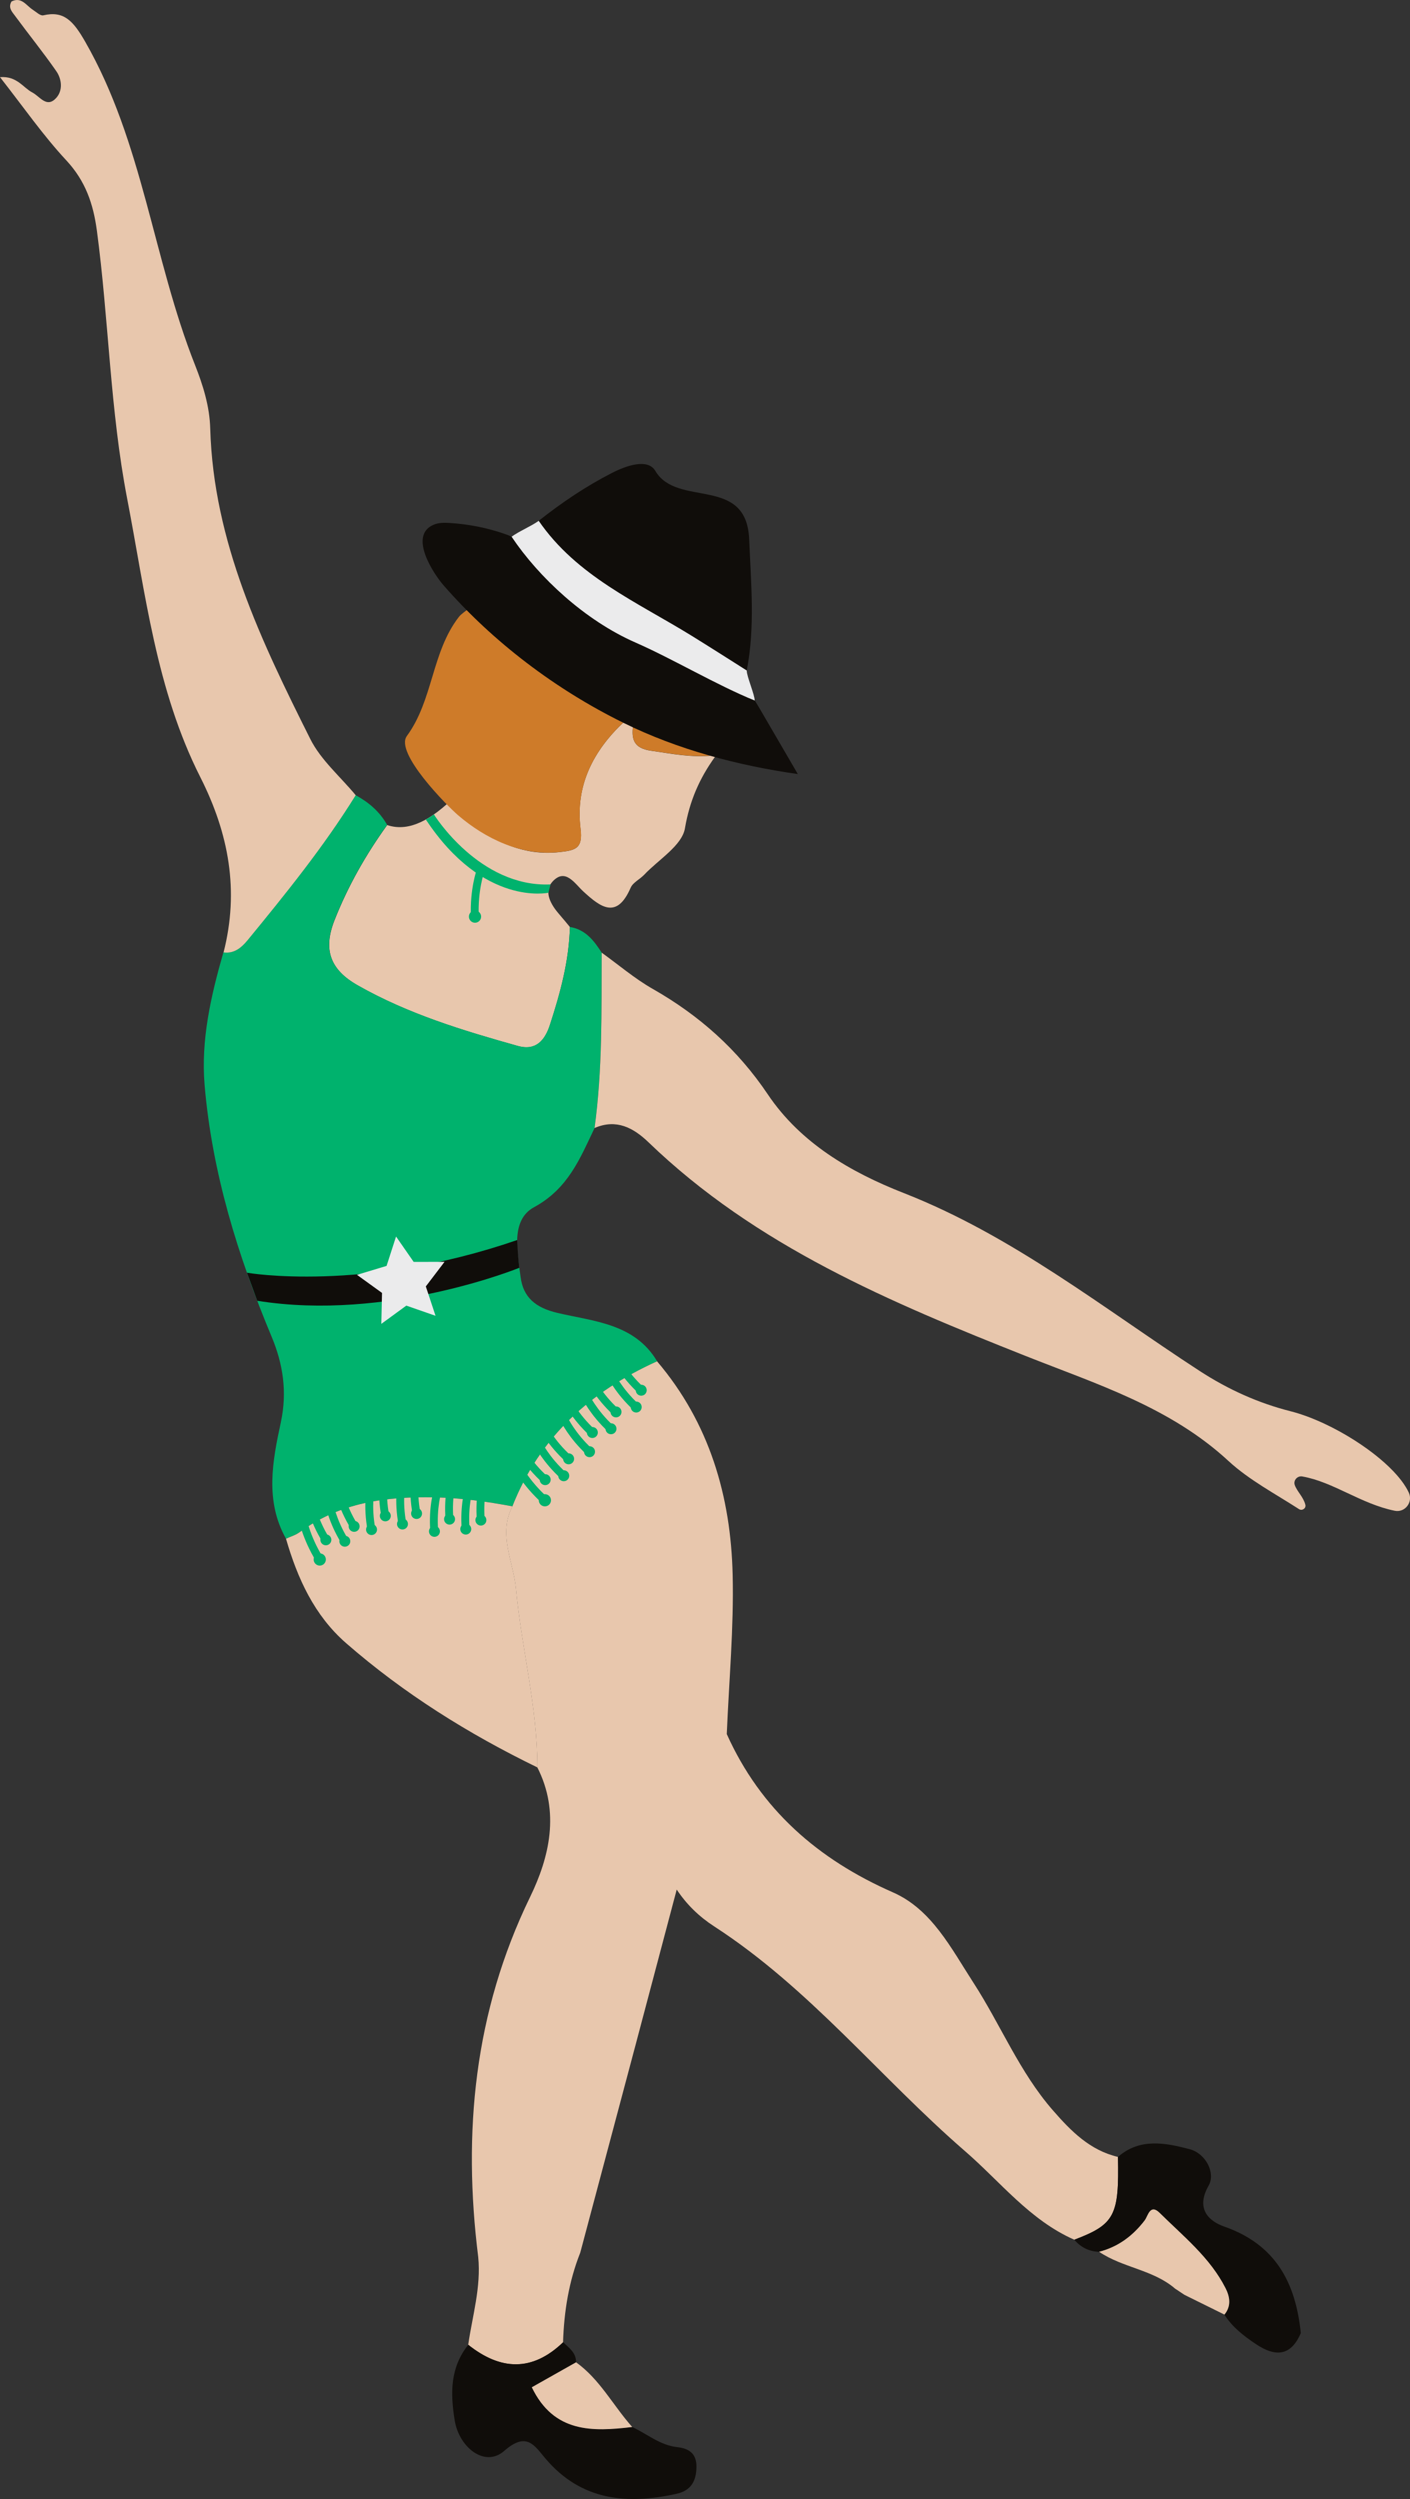 <?xml version="1.0" encoding="utf-8"?>
<!-- Generator: Adobe Illustrator 23.0.1, SVG Export Plug-In . SVG Version: 6.00 Build 0)  -->
<svg version="1.1" id="Layer_1" xmlns="http://www.w3.org/2000/svg" xmlns:xlink="http://www.w3.org/1999/xlink" x="0px" y="0px"
	 viewBox="0 0 180 319.04" style="enable-background:new 0 0 180 319.04;" xml:space="preserve">
<rect x="0" y="0" width="180" height="319.04" fill="#333333" stroke="none"/>
<style type="text/css">
	.st0{fill:#F3C0A6;}
	.st1{fill:#161719;}
	.st2{fill:#BE9D9E;}
	.st3{fill:#B68490;}
	.st4{fill:#E0D4CD;}
	.st5{fill:none;stroke:#C8AAA0;stroke-width:0.25;stroke-miterlimit:10;}
	.st6{fill:#3B0400;}
	.st7{fill:#6893A1;}
	.st8{fill:#2F5561;}
	.st9{fill:#F1AC95;}
	.st10{fill:#E6E7E8;}
	.st11{fill:#F26522;}
	.st12{fill:#E8C7AD;}
	.st13{fill:#CE7B29;}
	.st14{fill:#00B26D;}
	.st15{fill:#100D0A;}
	.st16{fill:#EBEBEC;}
	.st17{fill:#7A5441;}
	.st18{fill:#EFEFF0;}
	.st19{fill:#E2E3E4;}
	.st20{fill:#9E6B50;}
	.st21{fill:#ED1E27;}
	.st22{fill:#2C2C2C;}
	.st23{fill:#3E3E3E;}
	.st24{fill:#E19491;}
	.st25{fill:#DF8189;}
	.st26{fill:#945222;}
	.st27{fill:#DF9F8B;}
	.st28{fill:#D4437B;}
	.st29{fill:#E0E1E2;}
	.st30{fill:#72493B;}
	.st31{fill:#7787C1;}
	.st32{fill:#E27627;}
	.st33{fill:#569F51;}
	.st34{fill:#F3B790;}
	.st35{fill:#F1AD96;}
	.st36{fill:#6F4F4D;}
	.st37{fill:#010101;}
	.st38{fill:#D4457C;}
	.st39{fill:#F0C3AA;}
	.st40{fill:#911E25;}
	.st41{fill:#D32628;}
</style>
<path class="st12" d="M72.75,118.34c-0.1,4.31-1.22,8.41-2.53,12.47c-0.62,1.93-1.74,3.4-4.11,2.73
	c-7.04-1.98-14.02-4.09-20.44-7.74c-3.5-1.99-4.45-4.53-2.97-8.3c1.72-4.37,4-8.38,6.73-12.17c3,1.02,5.86-1.08,7.9-2.93
	c1.47,0.11,1.56,1.83,2.61,2.61c3.39,2.51,6.96,4.26,11.43,3.78c2.1-0.23,3.06-0.44,2.74-3c-0.68-5.49,1.62-9.97,5.59-13.67
	c0.37,0.16,0.75,0.33,1.12,0.49c-0.23,1.8,0.08,2.92,2.33,3.24c2.63,0.38,5.21,0.9,7.88,0.6l0.27,0.14
	c-1.99,2.75-3.26,5.63-3.86,9.15c-0.37,2.21-3.37,3.99-5.21,5.94c-0.55,0.58-1.43,0.98-1.72,1.65c-1.76,4.05-3.81,2.53-6.04,0.48
	c-1.09-1-2.28-3.02-3.9-1.3c-1.24,1.32-0.24,3.01,0.89,4.29C71.91,117.31,72.32,117.83,72.75,118.34z"/>
<path class="st13" d="M80.83,92.6c3.41,1.28,6.81,2.56,10.21,3.84c-2.67,0.29-5.26-0.22-7.89-0.6
	C80.91,95.52,80.59,94.41,80.83,92.6z"/>
<g>
	<path class="st14" d="M72.75,118.34c1.98,0.32,3.07,1.73,4.06,3.28c-0.03,7.47,0.11,14.96-0.91,22.39
		c-1.86,3.9-3.37,7.74-7.73,10.11c-3.01,1.64-2.12,5.77-1.71,8.91c0.33,2.58,1.89,3.92,4.7,4.58c4.62,1.09,9.85,1.34,12.73,6.18
		c-8.5,3.84-14.99,9.67-18.47,18.52c-3.28-0.62-6.53-1.08-9.92-1.15c-6.23-0.13-12.06,0.64-17.21,4.42
		c-0.52,0.38-1.18,0.58-1.78,0.86c-2.71-4.83-1.72-9.94-0.66-14.85c0.84-3.92,0.27-7.48-1.17-10.93
		c-4.32-10.34-7.61-20.95-8.56-32.14c-0.49-5.76,0.81-11.4,2.4-16.94c1.37,0.19,2.3-0.61,3.06-1.55
		c4.89-5.95,9.75-11.94,13.81-18.52c1.68,0.91,3.09,2.11,4.03,3.8c-2.72,3.79-5.01,7.8-6.73,12.17c-1.48,3.77-0.54,6.31,2.97,8.3
		c6.42,3.65,13.4,5.77,20.44,7.74c2.37,0.67,3.49-0.8,4.11-2.73C71.53,126.75,72.65,122.65,72.75,118.34z"/>
</g>
<path class="st12" d="M75.9,144.01c1.02-7.44,0.88-14.92,0.91-22.39c2.17,1.56,4.23,3.33,6.54,4.64
	c5.93,3.38,10.82,7.73,14.66,13.44c4.2,6.25,10.61,9.96,17.34,12.6c13.92,5.45,25.47,14.7,37.78,22.71
	c3.69,2.4,7.53,4.12,11.64,5.16c5.62,1.43,13.24,6.4,15.08,10.39c0.56,1.21-0.49,2.58-1.8,2.31c-4.35-0.89-7.82-3.68-11.8-4.38
	c-0.63-0.11-1.17,0.5-0.96,1.1c0.3,0.84,1.1,1.51,1.35,2.51c0.12,0.46-0.41,0.82-0.81,0.56c-3.17-2.04-6.41-3.75-9.01-6.15
	c-7.43-6.87-16.81-9.8-25.83-13.38c-17.35-6.88-34.47-14.06-48.2-27.3C80.88,143.99,78.68,142.79,75.9,144.01z"/>
<path class="st12" d="M45.41,101.52c-4.07,6.57-8.92,12.56-13.81,18.52c-0.77,0.93-1.69,1.73-3.06,1.55
	c2.01-7.87,0.69-15.15-2.98-22.4c-5.62-11.12-6.99-23.41-9.32-35.5c-2.19-11.36-2.35-22.85-3.87-34.23
	c-0.46-3.44-1.45-6.33-3.88-8.96C5.5,17.29,2.99,13.66,0,9.85c2.17-0.17,2.94,1.34,4.13,1.96c0.97,0.5,1.83,2.04,3.05,0.69
	c0.87-0.97,0.71-2.39,0.01-3.41C5.51,6.67,3.65,4.38,1.91,2.01C1.55,1.52,1,0.98,1.47,0.19C2.74-0.45,3.34,0.7,4.18,1.24
	c0.43,0.28,0.97,0.8,1.34,0.72c2.62-0.62,3.83,0.69,5.37,3.39c7.36,12.85,8.65,27.72,14,41.23c1.02,2.58,1.87,5.27,1.95,8.15
	c0.41,14.44,6.5,27.09,12.78,39.63C40.96,97.03,43.44,99.14,45.41,101.52z"/>
<path class="st12" d="M142.72,275.36c-3.59-0.84-6.01-3.31-8.31-5.95c-4.27-4.89-6.67-10.93-10.15-16.3
	c-2.83-4.37-5.32-9.35-10.26-11.52c-9.6-4.22-16.89-10.59-21.22-20.21c0.28-6.78,0.91-13.56,0.75-20.33
	c-0.23-10.05-2.97-19.4-9.65-27.26c-8.5,3.84-14.99,9.67-18.47,18.52c-1.86,3.58,0.12,7.02,0.45,10.5
	c0.72,7.63,2.74,15.11,2.74,22.83c2.89,5.69,1.55,11.44-0.93,16.54c-7.14,14.7-8.61,30.04-6.62,45.97c0.38,3.82-0.74,7.48-1.28,11.2
	c4.12,3.28,8.17,3.47,12.11-0.32c0.12-3.94,0.74-7.78,2.2-11.46c2.37-8.89,4.74-17.78,7.1-26.67c1.74-6.55,3.47-13.11,5.21-19.67
	c0,0,0,0,0,0c1.27,1.91,2.85,3.45,4.81,4.72c12.16,7.88,21.17,19.29,31.99,28.67c4.53,3.92,8.27,8.81,13.95,11.31
	C142.3,283.97,142.88,282.87,142.72,275.36z"/>
<g>
	<path class="st12" d="M65.42,192.31c-1.86,3.58,0.12,7.02,0.45,10.5c0.72,7.63,2.74,15.11,2.74,22.83
		c-8.8-4.28-17.05-9.43-24.44-15.88c-4.05-3.54-6.19-8.25-7.66-13.32c0.6-0.28,1.26-0.47,1.78-0.86c5.16-3.78,10.98-4.55,17.21-4.42
		C58.89,191.23,62.14,191.69,65.42,192.31z"/>
</g>
<path class="st13" d="M79.71,92.11c-3.97,3.69-6.27,8.18-5.59,13.67c0.32,2.56-0.64,2.77-2.74,3c-4.76,0.52-9.39-1.68-12.92-4.72
	c-1.38-1.19-8.1-7.95-6.52-10.1c3.36-4.58,3.15-10.69,6.63-15.19c0.32-0.41,0.8-0.69,1.2-1.03C65.85,83.31,72.25,88.44,79.71,92.11z
	"/>
<path class="st15" d="M79.55,92.26c-8.62-4.25-16.6-10.29-22.92-17.53c-1.27-1.45-4.5-6.32-1.32-7.72c0.67-0.3,1.43-0.29,2.16-0.24
	c2.39,0.15,4.75,0.62,7.01,1.41c0.56,0.2,1.13,0.42,1.56,0.82c0.41,0.39,0.45,1.12,0.94,1.41c5.01,2.92,6.89,7.44,11.39,9.83
	c4.51,2.39,9.12,4.33,13.86,6.22c1.07,0.43,2.15,0.88,3.01,1.65c0.78,0.7,1.32,1.63,1.85,2.54c1.59,2.72,3.17,5.44,4.76,8.17
	C94.18,97.73,86.48,95.69,79.55,92.26z"/>
<path class="st15" d="M68.77,66.49c2.93-2.32,6.01-4.4,9.33-6.1c1.83-0.94,4.59-1.92,5.56-0.27c2.8,4.74,11.64,0.51,11.98,8.73
	c0.23,5.62,0.77,11.18-0.31,16.75c-2.34-1.48-4.67-2.98-7.03-4.43C81.33,76.87,73.63,73.57,68.77,66.49z"/>
<path class="st15" d="M137.15,285.94c5.15-1.97,5.73-3.06,5.57-10.58c2.81-2.46,6.08-1.79,9.14-0.99c2.09,0.55,3.34,3.07,2.44,4.64
	c-1.73,3.02,0.09,4.58,1.98,5.24c6.58,2.3,9.13,7.19,9.78,13.6c-1.28,3-3.28,3.04-5.71,1.42c-1.55-1.04-3.02-2.16-4.04-3.77
	c0.89-1.09,0.7-2.28,0.14-3.38c-1.98-3.9-5.38-6.6-8.4-9.6c-1.24-1.22-1.49,0.4-1.92,0.95c-1.52,1.98-3.39,3.38-5.82,4.01
	C139.03,287.43,137.98,286.91,137.15,285.94z"/>
<path class="st16" d="M68.77,66.49c4.86,7.08,12.57,10.38,19.53,14.68c2.36,1.46,4.69,2.95,7.03,4.43
	c-0.02,0.72,1.03,3.11,1.01,3.83c-4.7-1.89-10.53-5.35-15.17-7.38c-6.5-2.84-12.4-8.36-15.86-13.53
	C66.22,67.84,67.84,67.17,68.77,66.49z"/>
<path class="st15" d="M59.78,299.34c4.12,3.28,8.17,3.47,12.11-0.32c0.75,0.72,1.67,1.33,1.65,2.56c-1.89,1.07-3.78,2.14-5.65,3.19
	c2.82,5.83,7.74,5.67,12.82,5.07c1.9,0.88,3.52,2.32,5.74,2.57c1.36,0.15,2.48,0.71,2.46,2.51c-0.02,1.87-0.73,3.05-2.55,3.45
	c-6.33,1.4-12.14,0.88-16.7-4.47c-1.41-1.65-2.4-3.55-5.29-1.01c-2.47,2.17-5.75-0.43-6.32-3.87
	C57.48,305.48,57.46,302.27,59.78,299.34z"/>
<path class="st12" d="M150.03,292.19c-2.82-2.44-6.71-2.67-9.72-4.72c2.43-0.63,4.3-2.02,5.82-4.01c0.42-0.55,0.68-2.18,1.92-0.95
	c3.03,3,6.42,5.7,8.4,9.6c0.56,1.1,0.76,2.29-0.14,3.38c-1.7-0.84-3.4-1.68-5.1-2.52c-0.41-0.27-0.82-0.54-1.22-0.81L150.03,292.19z
	"/>
<path class="st12" d="M80.71,309.84c-5.08,0.61-10,0.77-12.82-5.07c1.86-1.05,3.76-2.12,5.65-3.19
	C76.59,303.76,78.28,307.12,80.71,309.84z"/>
<path class="st15" d="M31.53,162.48c0,0,14.8,2.61,34.49-4.17c0,0,0.09,2.21,0.28,3.54c0,0-16.83,6.89-33.46,4.21L31.53,162.48z"/>
<polygon class="st16" points="50.56,157.86 52.81,161.1 56.75,161.09 54.36,164.23 55.6,167.98 51.87,166.68 48.68,169.01 
	48.77,165.06 45.57,162.75 49.35,161.61 "/>
<g>
	<g>
		<path class="st14" d="M40.82,199.63c-0.17,0-0.33-0.08-0.42-0.24c-1.88-3.03-2.31-5.62-2.33-5.72c-0.04-0.27,0.14-0.53,0.42-0.57
			c0.26-0.04,0.53,0.14,0.57,0.41c0,0.02,0.42,2.51,2.19,5.35c0.15,0.23,0.07,0.54-0.16,0.69C41.01,199.6,40.92,199.63,40.82,199.63
			z"/>
	</g>
	<g>
		<circle class="st14" cx="40.82" cy="199.09" r="0.78"/>
	</g>
</g>
<g>
	<g>
		<path class="st14" d="M41.6,197.11c-0.17,0-0.33-0.08-0.42-0.24c-1.69-2.72-2.08-5.05-2.09-5.15c-0.04-0.27,0.14-0.53,0.42-0.57
			c0.27-0.04,0.53,0.14,0.57,0.41c0,0.02,0.38,2.24,1.95,4.78c0.15,0.23,0.07,0.54-0.16,0.69C41.78,197.09,41.69,197.11,41.6,197.11
			z"/>
	</g>
	<g>
		<circle class="st14" cx="41.6" cy="196.58" r="0.7"/>
	</g>
</g>
<g>
	<g>
		<path class="st14" d="M45.21,195.39c-0.17,0-0.33-0.08-0.42-0.24c-1.69-2.72-2.08-5.05-2.09-5.15c-0.04-0.27,0.14-0.53,0.42-0.57
			c0.27-0.04,0.53,0.14,0.57,0.41c0,0.02,0.38,2.24,1.95,4.78c0.15,0.23,0.07,0.54-0.16,0.69C45.4,195.37,45.31,195.39,45.21,195.39
			z"/>
	</g>
	<g>
		<circle class="st14" cx="45.21" cy="194.86" r="0.7"/>
	</g>
</g>
<g>
	<g>
		<path class="st14" d="M44.02,197.29c-0.17,0-0.33-0.08-0.42-0.24c-1.69-2.72-2.08-5.05-2.09-5.15c-0.04-0.27,0.14-0.53,0.42-0.57
			c0.27-0.04,0.53,0.14,0.57,0.41c0,0.02,0.38,2.24,1.95,4.78c0.15,0.23,0.07,0.54-0.16,0.69C44.2,197.27,44.11,197.29,44.02,197.29
			z"/>
	</g>
	<g>
		<circle class="st14" cx="44.02" cy="196.76" r="0.7"/>
	</g>
</g>
<g>
	<g>
		<path class="st14" d="M69.57,192.06c-0.12,0-0.24-0.04-0.33-0.13c-2.65-2.38-3.79-4.74-3.83-4.84c-0.12-0.25-0.01-0.55,0.24-0.67
			c0.24-0.12,0.55-0.01,0.67,0.24c0.01,0.02,1.11,2.29,3.6,4.53c0.21,0.18,0.22,0.5,0.04,0.71C69.84,192,69.7,192.06,69.57,192.06z"
			/>
	</g>
	<g>
		<circle class="st14" cx="69.56" cy="191.53" r="0.78"/>
	</g>
</g>
<g>
	<g>
		<path class="st14" d="M69.61,189.43c-0.12,0-0.24-0.04-0.33-0.13c-2.38-2.14-3.41-4.27-3.45-4.36c-0.12-0.25-0.01-0.55,0.24-0.67
			c0.25-0.12,0.55-0.01,0.67,0.24c0.01,0.02,0.99,2.05,3.21,4.04c0.21,0.18,0.22,0.5,0.04,0.71
			C69.88,189.37,69.75,189.43,69.61,189.43z"/>
	</g>
	<g>
		<circle class="st14" cx="69.6" cy="188.9" r="0.7"/>
	</g>
</g>
<g>
	<g>
		<path class="st14" d="M72.6,186.77c-0.12,0-0.24-0.04-0.33-0.13c-2.38-2.14-3.41-4.27-3.45-4.36c-0.12-0.25-0.01-0.55,0.24-0.67
			c0.25-0.12,0.55-0.01,0.67,0.24c0.01,0.02,0.99,2.05,3.21,4.04c0.21,0.18,0.22,0.5,0.04,0.71
			C72.87,186.71,72.73,186.77,72.6,186.77z"/>
	</g>
	<g>
		<circle class="st14" cx="72.59" cy="186.24" r="0.7"/>
	</g>
</g>
<g>
	<g>
		<path class="st14" d="M71.98,188.93c-0.12,0-0.24-0.04-0.33-0.13c-2.38-2.14-3.41-4.27-3.45-4.36c-0.12-0.25-0.01-0.55,0.24-0.67
			c0.25-0.12,0.55-0.01,0.67,0.24c0.01,0.02,0.99,2.05,3.21,4.04c0.21,0.18,0.22,0.5,0.04,0.71
			C72.25,188.87,72.12,188.93,71.98,188.93z"/>
	</g>
	<g>
		<circle class="st14" cx="71.97" cy="188.4" r="0.7"/>
	</g>
</g>
<g>
	<g>
		<path class="st14" d="M47.42,195.8c-0.24,0-0.45-0.17-0.49-0.41c-0.59-3.15-0.11-5.46-0.09-5.56c0.06-0.27,0.33-0.44,0.59-0.38
			c0.27,0.06,0.44,0.32,0.39,0.59c0,0.02-0.46,2.23,0.1,5.16c0.05,0.27-0.13,0.53-0.4,0.58C47.48,195.8,47.45,195.8,47.42,195.8z"/>
	</g>
	<g>
		<circle class="st14" cx="47.43" cy="195.27" r="0.7"/>
	</g>
</g>
<g>
	<g>
		<path class="st14" d="M49.18,194.05c-0.24,0-0.45-0.17-0.49-0.41c-0.59-3.15-0.12-5.46-0.09-5.56c0.06-0.27,0.33-0.44,0.59-0.38
			c0.27,0.06,0.44,0.32,0.39,0.59c0,0.02-0.46,2.23,0.1,5.16c0.05,0.27-0.13,0.53-0.4,0.58C49.24,194.05,49.21,194.05,49.18,194.05z
			"/>
	</g>
	<g>
		<circle class="st14" cx="49.19" cy="193.52" r="0.7"/>
	</g>
</g>
<g>
	<g>
		<path class="st14" d="M53.17,193.75c-0.24,0-0.45-0.17-0.49-0.41c-0.59-3.15-0.11-5.46-0.09-5.56c0.06-0.27,0.33-0.44,0.59-0.38
			c0.27,0.06,0.44,0.32,0.39,0.59c0,0.02-0.46,2.23,0.1,5.16c0.05,0.27-0.13,0.53-0.4,0.58C53.23,193.75,53.2,193.75,53.17,193.75z"
			/>
	</g>
	<g>
		<circle class="st14" cx="53.18" cy="193.22" r="0.7"/>
	</g>
</g>
<g>
	<g>
		<path class="st14" d="M51.37,195.09c-0.24,0-0.45-0.17-0.49-0.41c-0.59-3.15-0.11-5.46-0.09-5.56c0.06-0.27,0.33-0.44,0.59-0.38
			c0.27,0.06,0.44,0.32,0.39,0.59c0,0.02-0.46,2.23,0.1,5.16c0.05,0.27-0.13,0.53-0.4,0.58C51.43,195.09,51.4,195.09,51.37,195.09z"
			/>
	</g>
	<g>
		<circle class="st14" cx="51.38" cy="194.56" r="0.7"/>
	</g>
</g>
<g>
	<g>
		<path class="st14" d="M75.27,185.86c-0.12,0-0.24-0.04-0.34-0.13c-2.36-2.17-3.36-4.31-3.4-4.4c-0.12-0.25-0.01-0.55,0.25-0.66
			c0.25-0.12,0.55-0.01,0.66,0.24c0.01,0.02,0.97,2.06,3.17,4.08c0.2,0.19,0.22,0.5,0.03,0.71
			C75.54,185.81,75.4,185.86,75.27,185.86z"/>
	</g>
	<g>
		<circle class="st14" cx="75.26" cy="185.33" r="0.7"/>
	</g>
</g>
<g>
	<g>
		<path class="st14" d="M75.63,183.41c-0.12,0-0.24-0.04-0.34-0.13c-2.36-2.17-3.36-4.31-3.4-4.4c-0.12-0.25-0.01-0.55,0.25-0.66
			c0.25-0.12,0.55-0.01,0.66,0.24c0.01,0.02,0.97,2.06,3.17,4.08c0.2,0.19,0.22,0.5,0.03,0.71
			C75.9,183.35,75.76,183.41,75.63,183.41z"/>
	</g>
	<g>
		<circle class="st14" cx="75.62" cy="182.88" r="0.7"/>
	</g>
</g>
<g>
	<g>
		<path class="st14" d="M78.65,180.78c-0.12,0-0.24-0.04-0.34-0.13c-2.36-2.17-3.36-4.31-3.4-4.4c-0.12-0.25-0.01-0.55,0.24-0.66
			c0.25-0.12,0.55-0.01,0.66,0.24c0.01,0.02,0.97,2.06,3.17,4.08c0.2,0.19,0.22,0.5,0.03,0.71
			C78.92,180.72,78.78,180.78,78.65,180.78z"/>
	</g>
	<g>
		<circle class="st14" cx="78.64" cy="180.25" r="0.7"/>
	</g>
</g>
<g>
	<g>
		<path class="st14" d="M78.01,182.93c-0.12,0-0.24-0.04-0.34-0.13c-2.36-2.17-3.36-4.31-3.4-4.4c-0.12-0.25-0.01-0.55,0.25-0.66
			c0.25-0.12,0.55-0.01,0.66,0.24c0.01,0.02,0.97,2.06,3.17,4.08c0.2,0.19,0.22,0.5,0.03,0.71
			C78.28,182.88,78.14,182.93,78.01,182.93z"/>
	</g>
	<g>
		<circle class="st14" cx="78" cy="182.4" r="0.7"/>
	</g>
</g>
<g>
	<g>
		<path class="st14" d="M81.87,178.01c-0.12,0-0.24-0.04-0.34-0.13c-2.36-2.17-3.36-4.31-3.4-4.4c-0.12-0.25-0.01-0.55,0.24-0.66
			c0.25-0.12,0.55-0.01,0.66,0.24c0.01,0.02,0.97,2.06,3.17,4.08c0.2,0.19,0.22,0.5,0.03,0.71C82.14,177.96,82,178.01,81.87,178.01z
			"/>
	</g>
	<g>
		<circle class="st14" cx="81.86" cy="177.48" r="0.7"/>
	</g>
</g>
<g>
	<g>
		<path class="st14" d="M81.23,180.16c-0.12,0-0.24-0.04-0.34-0.13c-2.36-2.16-3.36-4.31-3.4-4.4c-0.12-0.25-0.01-0.55,0.24-0.66
			c0.25-0.11,0.55-0.01,0.66,0.24c0.01,0.02,0.97,2.06,3.17,4.08c0.2,0.19,0.22,0.5,0.03,0.71
			C81.5,180.11,81.36,180.16,81.23,180.16z"/>
	</g>
	<g>
		<circle class="st14" cx="81.22" cy="179.63" r="0.7"/>
	</g>
</g>
<g>
	<g>
		<path class="st14" d="M55.44,196.02c-0.26,0-0.48-0.2-0.5-0.46c-0.26-3.19,0.46-5.44,0.49-5.54c0.09-0.26,0.36-0.41,0.63-0.32
			c0.26,0.08,0.41,0.37,0.32,0.63c-0.01,0.02-0.69,2.17-0.44,5.15c0.02,0.27-0.18,0.52-0.46,0.54
			C55.47,196.02,55.46,196.02,55.44,196.02z"/>
	</g>
	<g>
		<circle class="st14" cx="55.46" cy="195.5" r="0.7"/>
	</g>
</g>
<g>
	<g>
		<path class="st14" d="M57.38,194.47c-0.26,0-0.48-0.2-0.5-0.46c-0.26-3.19,0.46-5.44,0.49-5.54c0.09-0.26,0.37-0.41,0.63-0.32
			c0.26,0.08,0.41,0.37,0.32,0.63c-0.01,0.02-0.69,2.17-0.44,5.15c0.02,0.27-0.18,0.52-0.46,0.54
			C57.41,194.47,57.39,194.47,57.38,194.47z"/>
	</g>
	<g>
		<circle class="st14" cx="57.39" cy="193.94" r="0.7"/>
	</g>
</g>
<g>
	<g>
		<path class="st14" d="M61.38,194.59c-0.26,0-0.48-0.2-0.5-0.46c-0.26-3.19,0.46-5.44,0.49-5.54c0.09-0.26,0.36-0.41,0.63-0.32
			c0.26,0.08,0.41,0.37,0.32,0.63c-0.01,0.02-0.69,2.17-0.44,5.15c0.02,0.27-0.18,0.52-0.46,0.54
			C61.41,194.59,61.39,194.59,61.38,194.59z"/>
	</g>
	<g>
		<circle class="st14" cx="61.39" cy="194.06" r="0.7"/>
	</g>
</g>
<g>
	<g>
		<path class="st14" d="M59.45,195.74c-0.26,0-0.48-0.2-0.5-0.46c-0.26-3.19,0.46-5.44,0.49-5.54c0.09-0.26,0.36-0.41,0.63-0.32
			c0.26,0.08,0.41,0.37,0.32,0.63c-0.01,0.02-0.69,2.17-0.44,5.15c0.02,0.28-0.18,0.52-0.46,0.54
			C59.48,195.73,59.46,195.74,59.45,195.74z"/>
	</g>
	<g>
		<circle class="st14" cx="59.46" cy="195.21" r="0.7"/>
	</g>
</g>
<path class="st14" d="M70.01,113.97c0,0-8.27,1.82-15.65-9.35c0,0,0.4-0.19,1.03-0.65c0,0,5.78,9.34,14.89,8.94L70.01,113.97z"/>
<g>
	<g>
		<path class="st14" d="M60.62,117.54c-0.27,0-0.49-0.21-0.5-0.48c-0.16-3.56,0.74-6.03,0.77-6.13c0.09-0.26,0.38-0.39,0.64-0.3
			c0.26,0.1,0.39,0.38,0.3,0.64c-0.01,0.02-0.86,2.4-0.71,5.74c0.01,0.28-0.2,0.51-0.48,0.52
			C60.63,117.54,60.63,117.54,60.62,117.54z"/>
	</g>
	<g>
		<circle class="st14" cx="60.64" cy="117.02" r="0.78"/>
	</g>
</g>
</svg>
